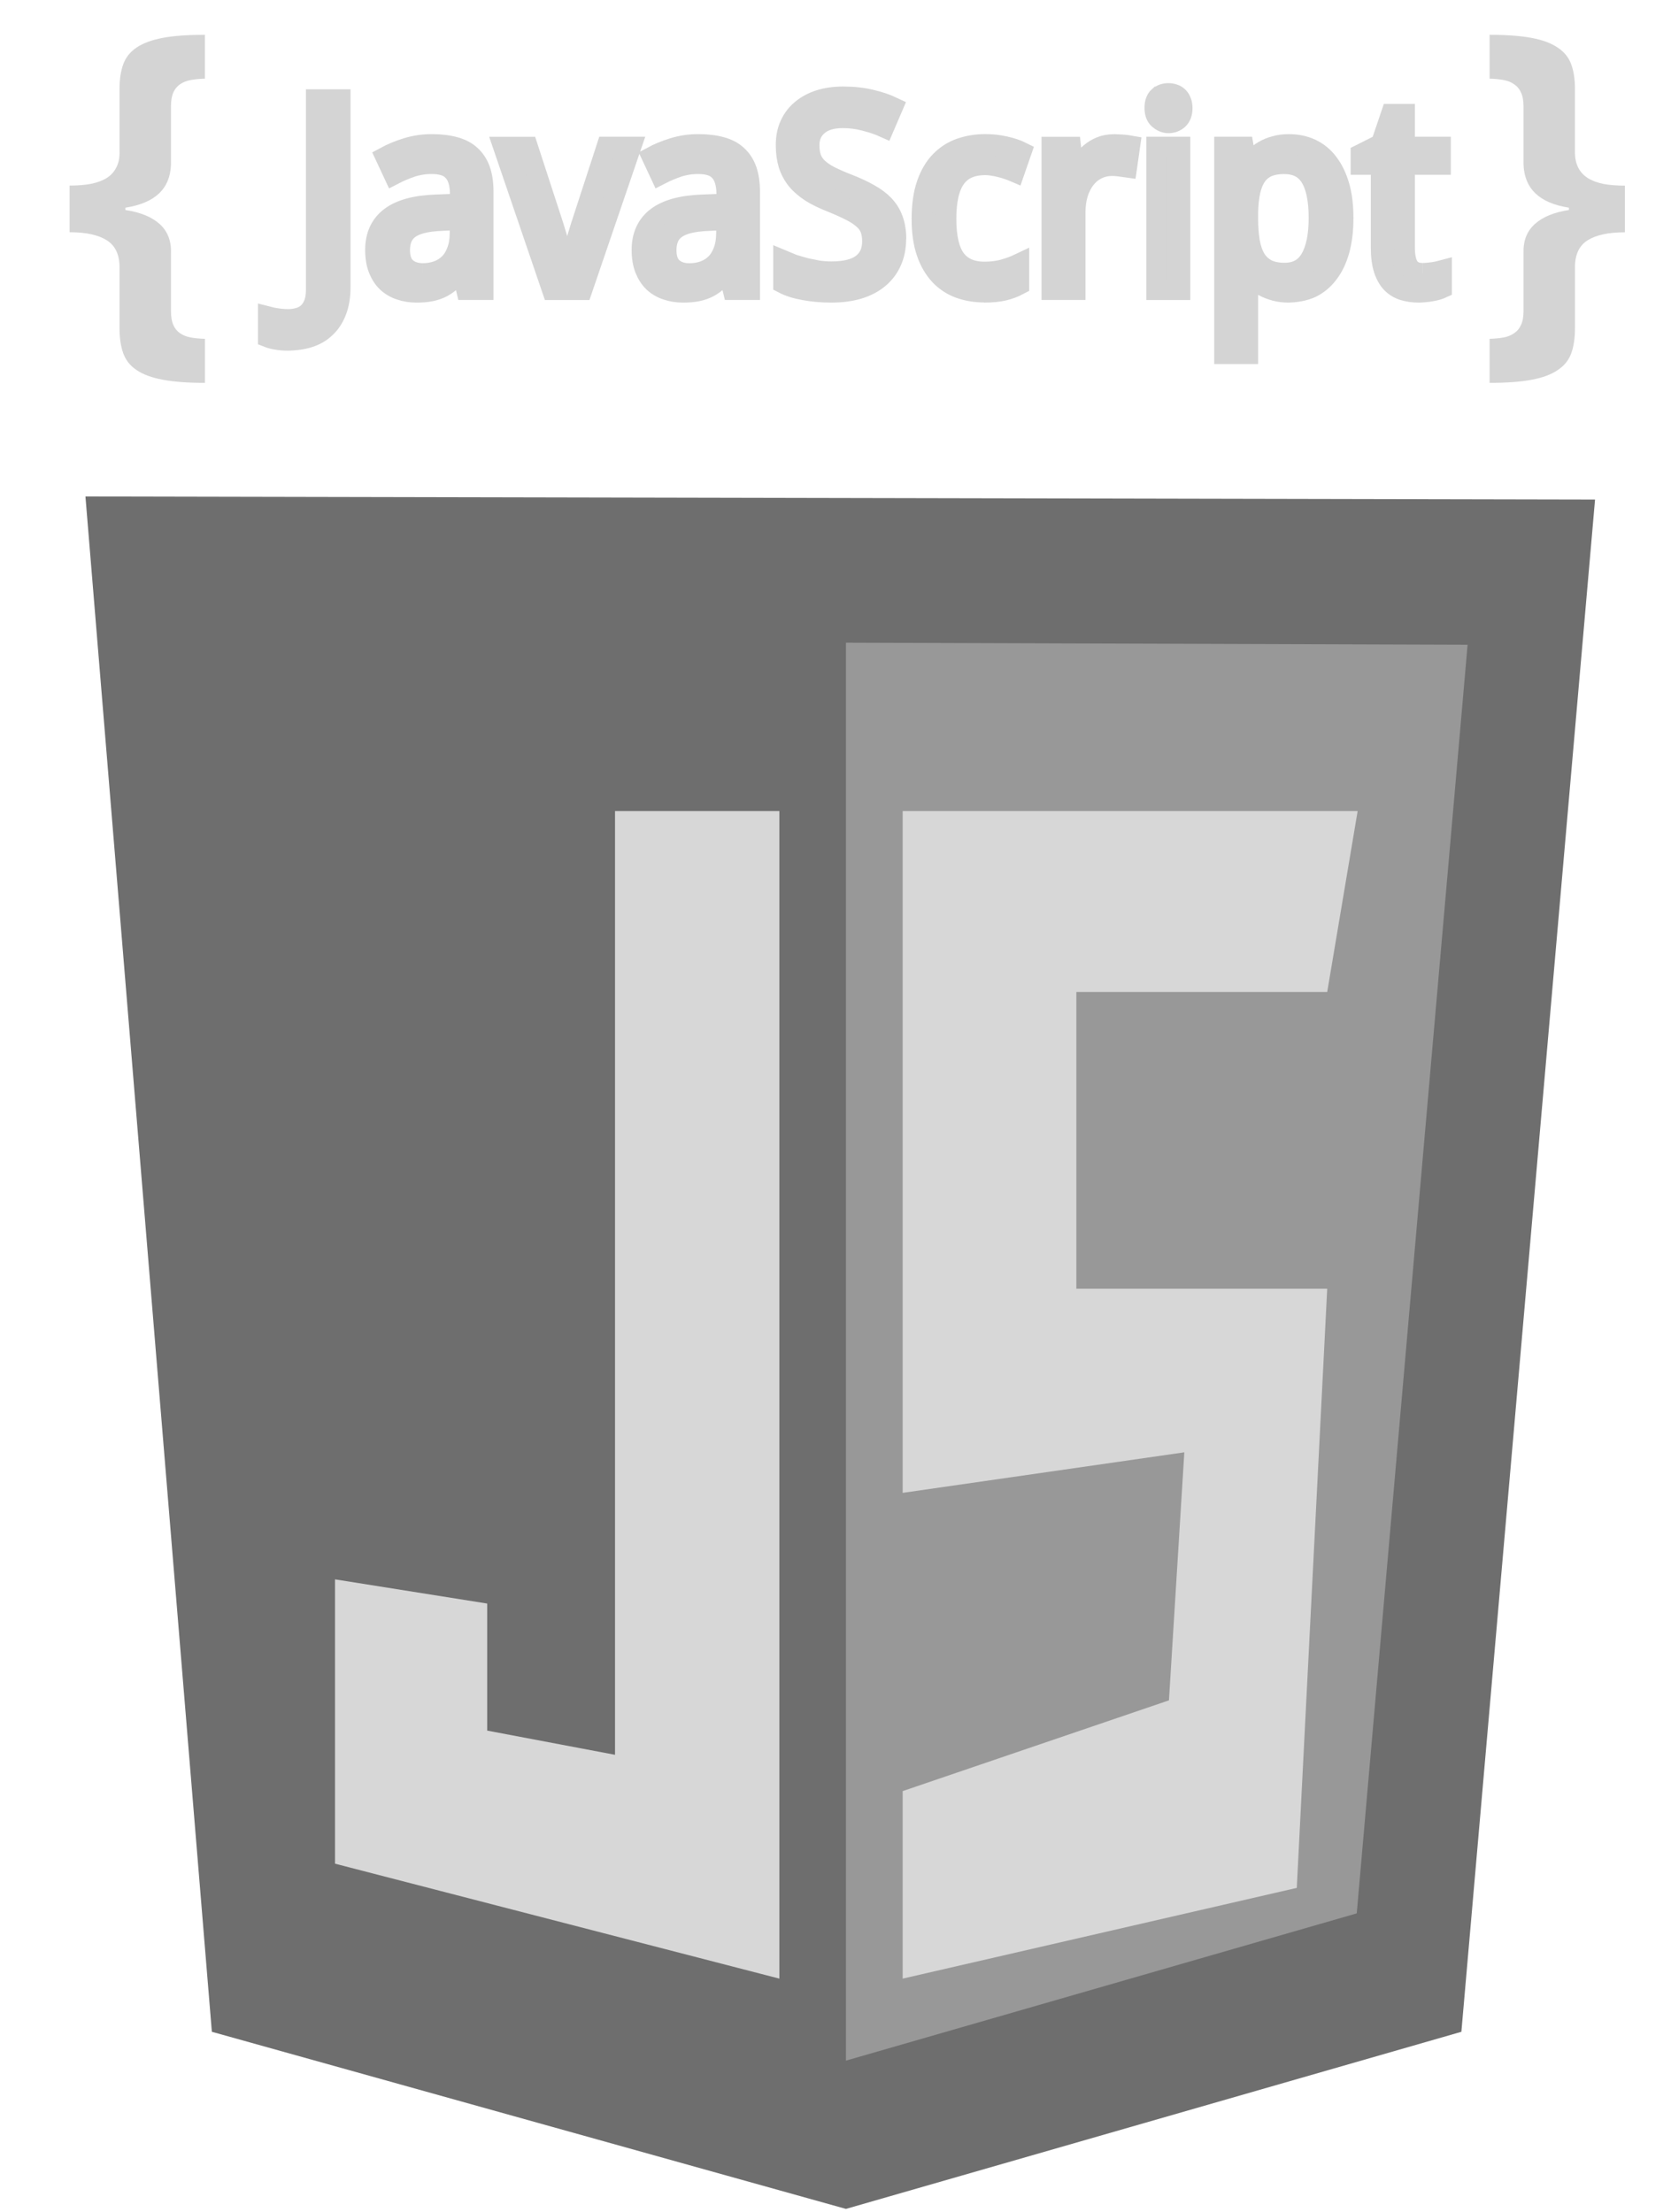 <svg width="176" height="233" viewBox="0 0 176 233" fill="none" xmlns="http://www.w3.org/2000/svg">
<g clip-path="url(#clip0_38_118)">
<path d="M22.314 214.04L9 52.302L168 52.627L153.922 214.04L89.1 232.698L22.314 214.04Z" fill="#6E6E6E"/>
<path d="M89.1 217.078V67.706L154.577 67.922L142.901 201.565L89.1 217.078Z" fill="#989898"/>
<path d="M82.089 85.442H64.778V184.86L51.314 182.311V168.927L35.286 166.378V196.331L82.089 208.44V85.442ZM95.074 85.442H142.996L139.79 104.497H113.368V135.766H139.79L136.585 198.88L95.074 208.44V188.684L123.121 179.124L124.74 152.995L95.074 157.265V85.442Z" fill="#D7D7D7"/>
</g>
<path d="M12.589 28.138C12.589 26.818 12.137 25.866 11.234 25.305C10.344 24.744 9.044 24.463 7.333 24.463V19.55C8.181 19.55 8.934 19.489 9.591 19.365C10.262 19.229 10.823 19.016 11.275 18.729C11.727 18.435 12.062 18.044 12.281 17.579C12.514 17.113 12.616 16.552 12.589 15.896V9.367C12.589 8.355 12.719 7.492 12.979 6.78C13.239 6.047 13.713 5.466 14.376 5.015C15.06 4.55 15.984 4.208 17.148 3.988C18.311 3.768 19.788 3.667 21.582 3.667V8.287C21.079 8.297 20.578 8.345 20.083 8.43C19.645 8.513 19.276 8.663 18.954 8.882C18.66 9.087 18.42 9.375 18.256 9.745C18.091 10.114 18.009 10.593 18.009 11.182V17.32C17.927 19.887 16.325 21.399 13.206 21.878V22.124C14.78 22.356 15.992 22.857 16.819 23.602C17.645 24.347 18.051 25.375 18.01 26.66V32.798C18.01 33.387 18.092 33.866 18.256 34.236C18.421 34.605 18.652 34.893 18.954 35.098C19.27 35.318 19.646 35.468 20.084 35.55C20.535 35.633 21.035 35.68 21.583 35.694V40.333C19.79 40.333 18.312 40.223 17.148 40.005C15.984 39.786 15.061 39.444 14.376 38.978C13.705 38.526 13.239 37.937 12.98 37.212C12.72 36.488 12.59 35.618 12.59 34.605V28.137M165.886 34.605C165.886 35.617 165.756 36.487 165.496 37.212C165.235 37.938 164.762 38.526 164.079 38.978C163.408 39.443 162.491 39.785 161.329 40.005C160.167 40.225 158.693 40.333 156.893 40.333V35.694C157.441 35.677 157.933 35.631 158.371 35.55C158.81 35.468 159.178 35.317 159.48 35.098C159.795 34.893 160.035 34.605 160.199 34.236C160.377 33.866 160.466 33.387 160.466 32.798V26.66C160.425 25.374 160.821 24.354 161.657 23.602C162.492 22.851 163.689 22.357 165.25 22.124V21.878C162.143 21.399 160.557 19.879 160.466 17.32V11.182C160.466 10.594 160.378 10.114 160.2 9.745C160.05 9.393 159.8 9.093 159.481 8.882C159.188 8.664 158.81 8.513 158.372 8.43C157.884 8.343 157.389 8.295 156.894 8.287V3.667C158.687 3.667 160.164 3.777 161.328 3.995C162.492 4.214 163.409 4.556 164.078 5.022C164.762 5.474 165.235 6.062 165.495 6.788C165.755 7.499 165.885 8.361 165.885 9.374V15.903C165.87 16.56 165.973 17.12 166.193 17.586C166.413 18.052 166.747 18.434 167.199 18.736C167.651 19.023 168.205 19.235 168.862 19.372C169.533 19.496 170.292 19.557 171.142 19.557V24.471C169.431 24.471 168.124 24.751 167.22 25.312C166.331 25.873 165.886 26.818 165.886 28.145V34.613" fill="#D4D4D4"/>
<path d="M30.364 35.877C29.897 35.877 29.484 35.845 29.142 35.78C28.794 35.725 28.492 35.648 28.236 35.547V33.352C28.566 33.438 28.9 33.502 29.238 33.544C29.62 33.601 30.005 33.629 30.391 33.627C30.734 33.627 31.076 33.581 31.407 33.49C31.75 33.41 32.07 33.25 32.34 33.023C32.624 32.795 32.853 32.479 33.026 32.07C33.2 31.661 33.288 31.155 33.288 30.533V10.469H35.854V30.265C35.854 31.218 35.717 32.058 35.444 32.762C35.178 33.466 34.803 34.048 34.318 34.505C33.841 34.972 33.266 35.315 32.589 35.535C31.929 35.764 31.009 35.878 30.194 35.878M48.611 28.453H48.501C48.198 28.864 47.897 29.222 47.595 29.524C47.301 29.811 46.968 30.056 46.607 30.252C46.25 30.444 45.852 30.585 45.413 30.677C44.975 30.768 44.46 30.814 43.89 30.814C43.259 30.814 42.678 30.721 42.147 30.54C41.631 30.375 41.158 30.098 40.761 29.73C40.377 29.363 40.075 28.888 39.855 28.337C39.635 27.77 39.525 27.102 39.525 26.333C39.525 24.833 40.051 23.68 41.103 22.875C42.164 22.07 43.775 21.63 45.934 21.557L48.459 21.46V20.507C48.459 19.894 48.39 19.381 48.253 18.97C48.125 18.559 47.933 18.236 47.677 17.982C47.43 17.725 47.12 17.542 46.743 17.432C46.377 17.322 45.957 17.268 45.481 17.268C44.758 17.262 44.04 17.373 43.353 17.597C42.703 17.817 42.077 18.081 41.473 18.393L40.594 16.512C41.271 16.146 42.026 15.836 42.859 15.579C43.709 15.32 44.592 15.191 45.48 15.195C46.413 15.195 47.218 15.291 47.895 15.483C48.582 15.666 49.144 15.963 49.584 16.375C50.024 16.778 50.366 17.294 50.585 17.926C50.805 18.557 50.915 19.321 50.915 20.217V30.538H49.113L48.611 28.453ZM44.535 28.789C45.092 28.789 45.61 28.701 46.086 28.528C46.562 28.355 46.966 28.093 47.321 27.746C47.668 27.389 47.938 26.945 48.13 26.415C48.331 25.875 48.432 25.244 48.432 24.52V23.162L46.47 23.258C45.646 23.295 44.956 23.387 44.398 23.533C43.84 23.679 43.391 23.885 43.053 24.15C42.732 24.394 42.486 24.722 42.339 25.097C42.192 25.463 42.119 25.879 42.119 26.346C42.119 27.188 42.339 27.812 42.778 28.198C43.218 28.592 43.804 28.788 44.534 28.788M53.011 15.471H55.591L58.322 23.855L58.679 25.029L59.09 26.484L59.46 27.877L59.693 28.879H59.789L60.022 27.877L60.392 26.484L60.803 25.029L61.16 23.855L63.891 15.47H66.471L61.324 30.539H58.153L53.011 15.471ZM76.677 28.453H76.567C76.265 28.864 75.964 29.222 75.662 29.524C75.368 29.811 75.035 30.056 74.674 30.252C74.317 30.444 73.919 30.585 73.48 30.677C73.041 30.768 72.527 30.814 71.957 30.814C71.326 30.814 70.745 30.721 70.214 30.54C69.698 30.375 69.225 30.098 68.828 29.73C68.444 29.363 68.141 28.888 67.922 28.337C67.702 27.77 67.592 27.102 67.592 26.333C67.592 24.833 68.118 23.68 69.17 22.875C70.231 22.07 71.842 21.63 74.001 21.557L76.526 21.46V20.507C76.526 19.894 76.457 19.381 76.32 18.97C76.192 18.559 76 18.236 75.744 17.982C75.497 17.725 75.186 17.542 74.81 17.432C74.444 17.322 74.023 17.268 73.547 17.268C72.825 17.262 72.107 17.373 71.42 17.597C70.77 17.817 70.144 18.081 69.54 18.393L68.661 16.512C69.338 16.146 70.093 15.836 70.926 15.579C71.775 15.32 72.659 15.191 73.547 15.195C74.48 15.195 75.285 15.291 75.962 15.483C76.649 15.666 77.211 15.963 77.65 16.375C78.091 16.778 78.433 17.294 78.652 17.926C78.871 18.557 78.982 19.321 78.982 20.217V30.538H77.186L76.677 28.453ZM72.602 28.796C73.159 28.796 73.677 28.708 74.153 28.535C74.629 28.362 75.032 28.1 75.388 27.752C75.735 27.395 76.005 26.951 76.197 26.421C76.398 25.881 76.499 25.25 76.499 24.527V23.168L74.537 23.265C73.713 23.302 73.022 23.393 72.464 23.539C71.906 23.685 71.458 23.891 71.12 24.157C70.799 24.401 70.552 24.728 70.406 25.104C70.259 25.47 70.186 25.886 70.186 26.352C70.186 27.194 70.406 27.819 70.844 28.205C71.284 28.599 71.871 28.795 72.601 28.795M94.376 25.172C94.376 26.052 94.216 26.855 93.896 27.56C93.585 28.255 93.136 28.846 92.551 29.33C91.966 29.815 91.252 30.186 90.41 30.442C89.568 30.689 88.621 30.812 87.569 30.812C86.553 30.812 85.602 30.73 84.715 30.565C83.836 30.409 83.1 30.177 82.505 29.865V27.423L83.561 27.863L84.824 28.233L86.183 28.508C86.645 28.572 87.11 28.604 87.576 28.604C89.04 28.604 90.119 28.33 90.815 27.781C91.519 27.231 91.871 26.445 91.871 25.419C91.871 24.925 91.802 24.495 91.665 24.129C91.537 23.762 91.304 23.429 90.966 23.127C90.636 22.816 90.193 22.518 89.635 22.235C89.077 21.942 88.372 21.627 87.521 21.282C86.715 20.962 85.998 20.622 85.394 20.239C84.808 19.855 84.305 19.433 83.913 18.949C83.526 18.467 83.233 17.918 83.048 17.329C82.865 16.726 82.774 16.039 82.774 15.271C82.774 14.466 82.92 13.748 83.214 13.116C83.507 12.485 83.918 11.954 84.448 11.525C84.98 11.085 85.61 10.752 86.342 10.523C87.074 10.294 87.897 10.18 88.784 10.18C89.873 10.18 90.852 10.285 91.721 10.495C92.59 10.696 93.364 10.957 94.04 11.278L93.121 13.419C92.534 13.154 91.849 12.925 91.09 12.733C90.329 12.53 89.545 12.429 88.758 12.431C87.641 12.431 86.778 12.692 86.164 13.213C85.551 13.726 85.244 14.421 85.244 15.299C85.244 15.812 85.313 16.274 85.45 16.658C85.587 17.033 85.816 17.376 86.136 17.687C86.456 17.989 86.869 18.278 87.399 18.553C88.035 18.866 88.685 19.15 89.347 19.403C90.18 19.733 90.907 20.063 91.529 20.419C92.159 20.767 92.686 21.152 93.107 21.592C93.526 22.028 93.848 22.547 94.054 23.115C94.274 23.692 94.39 24.399 94.39 25.186M103.676 30.798C102.752 30.798 101.886 30.655 101.082 30.372C100.285 30.085 99.566 29.615 98.983 29C98.396 28.37 97.921 27.569 97.589 26.599C97.25 25.62 97.082 24.444 97.082 23.079C97.082 21.641 97.255 20.425 97.595 19.428C97.943 18.422 98.418 17.607 99.022 16.986C99.635 16.355 100.342 15.897 101.163 15.615C101.985 15.332 102.852 15.19 103.784 15.19C104.486 15.188 105.186 15.267 105.87 15.423C106.556 15.579 107.128 15.77 107.586 15.999L106.853 18.113C106.624 18.014 106.39 17.927 106.153 17.852C105.893 17.758 105.627 17.68 105.357 17.618C105.091 17.547 104.821 17.492 104.548 17.453C104.282 17.408 104.031 17.384 103.792 17.384C102.355 17.384 101.309 17.846 100.65 18.778C99.992 19.692 99.662 21.12 99.662 23.059C99.662 24.99 99.992 26.403 100.65 27.3C101.31 28.18 102.337 28.631 103.683 28.631C104.416 28.631 105.091 28.548 105.687 28.384C106.29 28.21 106.839 28.017 107.334 27.78V30.004C106.831 30.272 106.296 30.475 105.742 30.607C105.184 30.744 104.46 30.812 103.646 30.812M117.284 15.195L118.176 15.236C118.461 15.249 118.746 15.281 119.027 15.332L118.697 17.638L117.901 17.528C117.636 17.491 117.384 17.473 117.146 17.473C116.569 17.473 116.043 17.592 115.568 17.83C115.091 18.059 114.688 18.393 114.333 18.832C113.994 19.262 113.729 19.784 113.537 20.396C113.354 21 113.263 21.672 113.263 22.413V30.537H110.765V15.472H112.796L113.098 18.229H113.208L113.936 17.09C114.188 16.737 114.483 16.417 114.814 16.137C115.141 15.855 115.512 15.628 115.912 15.464C116.316 15.291 116.814 15.204 117.328 15.204" fill="#D4D4D4"/>
<path d="M30.364 35.877C29.897 35.877 29.484 35.845 29.142 35.78C28.794 35.725 28.492 35.648 28.236 35.547V33.352C28.566 33.438 28.9 33.502 29.238 33.544C29.62 33.601 30.005 33.629 30.391 33.627C30.734 33.627 31.076 33.581 31.407 33.49C31.75 33.41 32.07 33.25 32.34 33.023C32.624 32.795 32.853 32.479 33.026 32.07C33.2 31.661 33.288 31.155 33.288 30.533V10.469H35.854V30.265C35.854 31.218 35.717 32.058 35.444 32.762C35.178 33.466 34.803 34.048 34.318 34.505C33.841 34.972 33.266 35.315 32.589 35.535C31.929 35.764 31.009 35.878 30.194 35.878M44.535 28.789C45.092 28.789 45.61 28.701 46.086 28.528C46.562 28.355 46.966 28.093 47.321 27.746C47.668 27.389 47.938 26.945 48.13 26.415C48.331 25.875 48.432 25.244 48.432 24.52V23.162L46.47 23.258C45.646 23.295 44.956 23.387 44.398 23.533C43.84 23.679 43.391 23.885 43.053 24.15C42.732 24.394 42.486 24.722 42.339 25.097C42.192 25.463 42.119 25.879 42.119 26.346C42.119 27.188 42.339 27.812 42.778 28.198C43.218 28.592 43.804 28.788 44.534 28.788M72.602 28.796C73.159 28.796 73.677 28.708 74.153 28.535C74.629 28.362 75.032 28.1 75.388 27.752C75.735 27.395 76.005 26.951 76.197 26.421C76.398 25.881 76.499 25.25 76.499 24.527V23.168L74.537 23.265C73.713 23.302 73.022 23.393 72.464 23.539C71.906 23.685 71.458 23.891 71.12 24.157C70.799 24.401 70.552 24.728 70.406 25.104C70.259 25.47 70.186 25.886 70.186 26.352C70.186 27.194 70.406 27.819 70.844 28.205C71.284 28.599 71.871 28.795 72.601 28.795M94.376 25.172C94.376 26.052 94.216 26.855 93.896 27.56C93.585 28.255 93.136 28.846 92.551 29.33C91.966 29.815 91.252 30.186 90.41 30.442C89.568 30.689 88.621 30.812 87.569 30.812C86.553 30.812 85.602 30.73 84.715 30.565C83.836 30.409 83.1 30.177 82.505 29.865V27.423L83.561 27.863L84.824 28.233L86.183 28.508C86.645 28.572 87.11 28.604 87.576 28.604C89.04 28.604 90.119 28.33 90.815 27.781C91.519 27.231 91.871 26.445 91.871 25.419C91.871 24.925 91.802 24.495 91.665 24.129C91.537 23.762 91.304 23.429 90.966 23.127C90.636 22.816 90.193 22.518 89.635 22.235C89.077 21.942 88.372 21.627 87.521 21.282C86.715 20.962 85.998 20.622 85.394 20.239C84.808 19.855 84.305 19.433 83.913 18.949C83.526 18.467 83.233 17.918 83.048 17.329C82.865 16.726 82.774 16.039 82.774 15.271C82.774 14.466 82.92 13.748 83.214 13.116C83.507 12.485 83.918 11.954 84.448 11.525C84.98 11.085 85.61 10.752 86.342 10.523C87.074 10.294 87.897 10.18 88.784 10.18C89.873 10.18 90.852 10.285 91.721 10.495C92.59 10.696 93.364 10.957 94.04 11.278L93.121 13.419C92.534 13.154 91.849 12.925 91.09 12.733C90.329 12.53 89.545 12.429 88.758 12.431C87.641 12.431 86.778 12.692 86.164 13.213C85.551 13.726 85.244 14.421 85.244 15.299C85.244 15.812 85.313 16.274 85.45 16.658C85.587 17.033 85.816 17.376 86.136 17.687C86.456 17.989 86.869 18.278 87.399 18.553C88.035 18.866 88.685 19.15 89.347 19.403C90.18 19.733 90.907 20.063 91.529 20.419C92.159 20.767 92.686 21.152 93.107 21.592C93.526 22.028 93.848 22.547 94.054 23.115C94.274 23.692 94.39 24.399 94.39 25.186M103.676 30.798C102.752 30.798 101.886 30.655 101.082 30.372C100.285 30.085 99.566 29.615 98.983 29C98.396 28.37 97.921 27.569 97.589 26.599C97.25 25.62 97.082 24.444 97.082 23.079C97.082 21.641 97.255 20.425 97.595 19.428C97.943 18.422 98.418 17.607 99.022 16.986C99.635 16.355 100.342 15.897 101.163 15.615C101.985 15.332 102.852 15.19 103.784 15.19C104.486 15.188 105.186 15.267 105.87 15.423C106.556 15.579 107.128 15.77 107.586 15.999L106.853 18.113C106.624 18.014 106.39 17.927 106.153 17.852C105.893 17.758 105.627 17.68 105.357 17.618C105.091 17.547 104.821 17.492 104.548 17.453C104.282 17.408 104.031 17.384 103.792 17.384C102.355 17.384 101.309 17.846 100.65 18.778C99.992 19.692 99.662 21.12 99.662 23.059C99.662 24.99 99.992 26.403 100.65 27.3C101.31 28.18 102.337 28.631 103.683 28.631C104.416 28.631 105.091 28.548 105.687 28.384C106.29 28.21 106.839 28.017 107.334 27.78V30.004C106.831 30.272 106.296 30.475 105.742 30.607C105.184 30.744 104.46 30.812 103.646 30.812M117.284 15.195L118.176 15.236C118.461 15.249 118.746 15.281 119.027 15.332L118.697 17.638L117.901 17.528C117.636 17.491 117.384 17.473 117.146 17.473C116.569 17.473 116.043 17.592 115.568 17.83C115.091 18.059 114.688 18.393 114.333 18.832C113.994 19.262 113.729 19.784 113.537 20.396C113.354 21 113.263 21.672 113.263 22.413V30.537H110.765V15.472H112.796L113.098 18.229H113.208L113.936 17.09C114.188 16.737 114.483 16.417 114.814 16.137C115.141 15.855 115.512 15.628 115.912 15.464C116.316 15.291 116.814 15.204 117.328 15.204M48.611 28.453H48.501C48.198 28.864 47.897 29.222 47.595 29.524C47.301 29.811 46.968 30.056 46.607 30.252C46.25 30.444 45.852 30.585 45.413 30.677C44.975 30.768 44.46 30.814 43.89 30.814C43.259 30.814 42.678 30.721 42.147 30.54C41.631 30.375 41.158 30.098 40.761 29.73C40.377 29.363 40.075 28.888 39.855 28.337C39.635 27.77 39.525 27.102 39.525 26.333C39.525 24.833 40.051 23.68 41.103 22.875C42.164 22.07 43.775 21.63 45.934 21.557L48.459 21.46V20.507C48.459 19.894 48.39 19.381 48.253 18.97C48.125 18.559 47.933 18.236 47.677 17.982C47.43 17.725 47.12 17.542 46.743 17.432C46.377 17.322 45.957 17.268 45.481 17.268C44.758 17.262 44.04 17.373 43.353 17.597C42.703 17.817 42.077 18.081 41.473 18.393L40.594 16.512C41.271 16.146 42.026 15.836 42.859 15.579C43.709 15.32 44.592 15.191 45.48 15.195C46.413 15.195 47.218 15.291 47.895 15.483C48.582 15.666 49.144 15.963 49.584 16.375C50.024 16.778 50.366 17.294 50.585 17.926C50.805 18.557 50.915 19.321 50.915 20.217V30.538H49.113L48.611 28.453ZM53.011 15.471H55.591L58.322 23.855L58.679 25.029L59.09 26.484L59.46 27.877L59.693 28.879H59.789L60.022 27.877L60.392 26.484L60.803 25.029L61.16 23.855L63.891 15.47H66.471L61.324 30.539H58.153L53.011 15.471ZM76.677 28.453H76.567C76.265 28.864 75.964 29.222 75.662 29.524C75.368 29.811 75.035 30.056 74.674 30.252C74.317 30.444 73.919 30.585 73.48 30.677C73.041 30.768 72.527 30.814 71.957 30.814C71.326 30.814 70.745 30.721 70.214 30.54C69.698 30.375 69.225 30.098 68.828 29.73C68.444 29.363 68.141 28.888 67.922 28.337C67.702 27.77 67.592 27.102 67.592 26.333C67.592 24.833 68.118 23.68 69.17 22.875C70.231 22.07 71.842 21.63 74.001 21.557L76.526 21.46V20.507C76.526 19.894 76.457 19.381 76.32 18.97C76.192 18.559 76 18.236 75.744 17.982C75.497 17.725 75.186 17.542 74.81 17.432C74.444 17.322 74.023 17.268 73.547 17.268C72.825 17.262 72.107 17.373 71.42 17.597C70.77 17.817 70.144 18.081 69.54 18.393L68.661 16.512C69.338 16.146 70.093 15.836 70.926 15.579C71.775 15.32 72.659 15.191 73.547 15.195C74.48 15.195 75.285 15.291 75.962 15.483C76.649 15.666 77.211 15.963 77.65 16.375C78.091 16.778 78.433 17.294 78.652 17.926C78.871 18.557 78.982 19.321 78.982 20.217V30.538H77.186L76.677 28.453Z" stroke="#D4D4D4" stroke-width="2.129"/>
<path d="M124.305 30.539H121.807V15.47H124.305V30.539M122.027 10.193C122.311 9.946 122.658 9.823 123.07 9.823C123.271 9.823 123.458 9.855 123.632 9.92C123.808 9.971 123.969 10.065 124.099 10.194C124.236 10.322 124.341 10.487 124.414 10.688C124.496 10.88 124.537 11.114 124.537 11.388C124.537 11.919 124.39 12.316 124.097 12.582C123.813 12.838 123.47 12.966 123.067 12.966C122.657 12.966 122.297 12.773 122.014 12.517C121.739 12.261 121.61 11.863 121.61 11.355C121.612 10.838 121.75 10.441 122.024 10.193H122.027Z" fill="#D4D4D4"/>
<path d="M124.305 30.539H121.807V15.47H124.305V30.539M122.027 10.193C122.311 9.946 122.658 9.823 123.07 9.823C123.271 9.823 123.458 9.855 123.632 9.92C123.808 9.971 123.969 10.065 124.099 10.194C124.236 10.322 124.341 10.487 124.414 10.688C124.496 10.88 124.537 11.114 124.537 11.388C124.537 11.919 124.39 12.316 124.097 12.582C123.813 12.838 123.47 12.966 123.067 12.966C122.657 12.966 122.297 12.773 122.014 12.517C121.739 12.261 121.61 11.863 121.61 11.355C121.612 10.838 121.75 10.441 122.024 10.193H122.027Z" stroke="#D4D4D4" stroke-width="2.129" stroke-linecap="square"/>
<path d="M135.759 30.813C135.219 30.813 134.73 30.755 134.291 30.635C133.853 30.515 133.454 30.361 133.097 30.169C132.75 29.968 132.439 29.734 132.164 29.468C131.904 29.209 131.665 28.929 131.45 28.631H131.285L131.367 29.523L131.422 30.257L131.449 30.847V37.283H128.952V15.47H130.983L131.34 17.502H131.45C131.66 17.183 131.898 16.884 132.164 16.61C132.433 16.323 132.743 16.078 133.083 15.883C133.44 15.672 133.839 15.507 134.277 15.388C134.717 15.26 135.211 15.196 135.758 15.196C136.619 15.196 137.401 15.361 138.105 15.69C138.818 16.027 139.436 16.537 139.903 17.172C140.406 17.822 140.794 18.639 141.076 19.601C141.357 20.563 141.487 21.696 141.487 22.977C141.487 24.268 141.349 25.402 141.076 26.38C140.802 27.35 140.412 28.164 139.903 28.822C139.408 29.481 138.803 29.979 138.106 30.318C137.402 30.648 136.446 30.812 135.586 30.812M135.278 17.268C134.583 17.268 133.993 17.373 133.508 17.583C133.037 17.789 132.634 18.122 132.341 18.544C132.048 18.974 131.828 19.509 131.683 20.157C131.545 20.797 131.468 21.552 131.449 22.422V22.984C131.449 23.908 131.508 24.732 131.628 25.454C131.756 26.168 131.966 26.772 132.258 27.265C132.547 27.738 132.96 28.123 133.452 28.377C133.946 28.624 134.564 28.747 135.305 28.747C136.539 28.747 137.446 28.249 138.022 27.251C138.607 26.254 138.9 24.823 138.9 22.956C138.9 21.053 138.607 19.631 138.022 18.688C137.445 17.746 136.53 17.275 135.277 17.275M149.82 28.769C149.985 28.769 150.168 28.754 150.37 28.741L150.974 28.672L151.487 28.575L151.857 28.478V30.372C151.739 30.427 151.587 30.483 151.404 30.538C151.221 30.593 151.02 30.637 150.801 30.675C150.574 30.721 150.345 30.753 150.114 30.771C149.882 30.799 149.648 30.812 149.415 30.812C148.881 30.816 148.349 30.742 147.836 30.592C147.359 30.45 146.925 30.19 146.574 29.837C146.226 29.48 145.952 29.001 145.75 28.396C145.549 27.783 145.448 27.015 145.448 26.09V17.349H143.321V16.238L145.448 15.167L146.519 12.011H147.96V15.469H151.747V17.349H147.96V26.09C147.96 26.971 148.101 27.645 148.385 28.094C148.678 28.534 149.154 28.767 149.812 28.767" fill="#D4D4D4"/>
<path d="M135.759 30.813C135.219 30.813 134.73 30.755 134.291 30.635C133.853 30.515 133.454 30.361 133.097 30.169C132.75 29.968 132.439 29.734 132.164 29.468C131.904 29.209 131.665 28.929 131.45 28.631H131.285L131.367 29.523L131.422 30.257L131.449 30.847V37.283H128.952V15.47H130.983L131.34 17.502H131.45C131.66 17.183 131.898 16.884 132.164 16.61C132.433 16.323 132.743 16.078 133.083 15.883C133.44 15.672 133.839 15.507 134.277 15.388C134.717 15.26 135.211 15.196 135.758 15.196C136.619 15.196 137.401 15.361 138.105 15.69C138.818 16.027 139.436 16.537 139.903 17.172C140.406 17.822 140.794 18.639 141.076 19.601C141.357 20.563 141.487 21.696 141.487 22.977C141.487 24.268 141.349 25.402 141.076 26.38C140.802 27.35 140.412 28.164 139.903 28.822C139.408 29.481 138.803 29.979 138.106 30.318C137.402 30.648 136.446 30.812 135.586 30.812M135.278 17.268C134.583 17.268 133.993 17.373 133.508 17.583C133.037 17.789 132.634 18.122 132.341 18.544C132.048 18.974 131.828 19.509 131.683 20.157C131.545 20.797 131.468 21.552 131.449 22.422V22.984C131.449 23.908 131.508 24.732 131.628 25.454C131.756 26.168 131.966 26.772 132.258 27.265C132.547 27.738 132.96 28.123 133.452 28.377C133.946 28.624 134.564 28.747 135.305 28.747C136.539 28.747 137.446 28.249 138.022 27.251C138.607 26.254 138.9 24.823 138.9 22.956C138.9 21.053 138.607 19.631 138.022 18.688C137.445 17.746 136.53 17.275 135.277 17.275M149.82 28.769C149.985 28.769 150.168 28.754 150.37 28.741L150.974 28.672L151.487 28.575L151.857 28.478V30.372C151.739 30.427 151.587 30.483 151.404 30.538C151.221 30.593 151.02 30.637 150.801 30.675C150.574 30.721 150.345 30.753 150.114 30.771C149.882 30.799 149.648 30.812 149.415 30.812C148.881 30.816 148.349 30.742 147.836 30.592C147.359 30.45 146.925 30.19 146.574 29.837C146.226 29.48 145.952 29.001 145.75 28.396C145.549 27.783 145.448 27.015 145.448 26.09V17.349H143.321V16.238L145.448 15.167L146.519 12.011H147.96V15.469H151.747V17.349H147.96V26.09C147.96 26.971 148.101 27.645 148.385 28.094C148.678 28.534 149.154 28.767 149.812 28.767" stroke="#D4D4D4" stroke-width="2.129"/>
<defs>
<clipPath id="clip0_38_118">
<rect width="159" height="181" fill="white" transform="translate(9 52)"/>
</clipPath>
</defs>
</svg>
